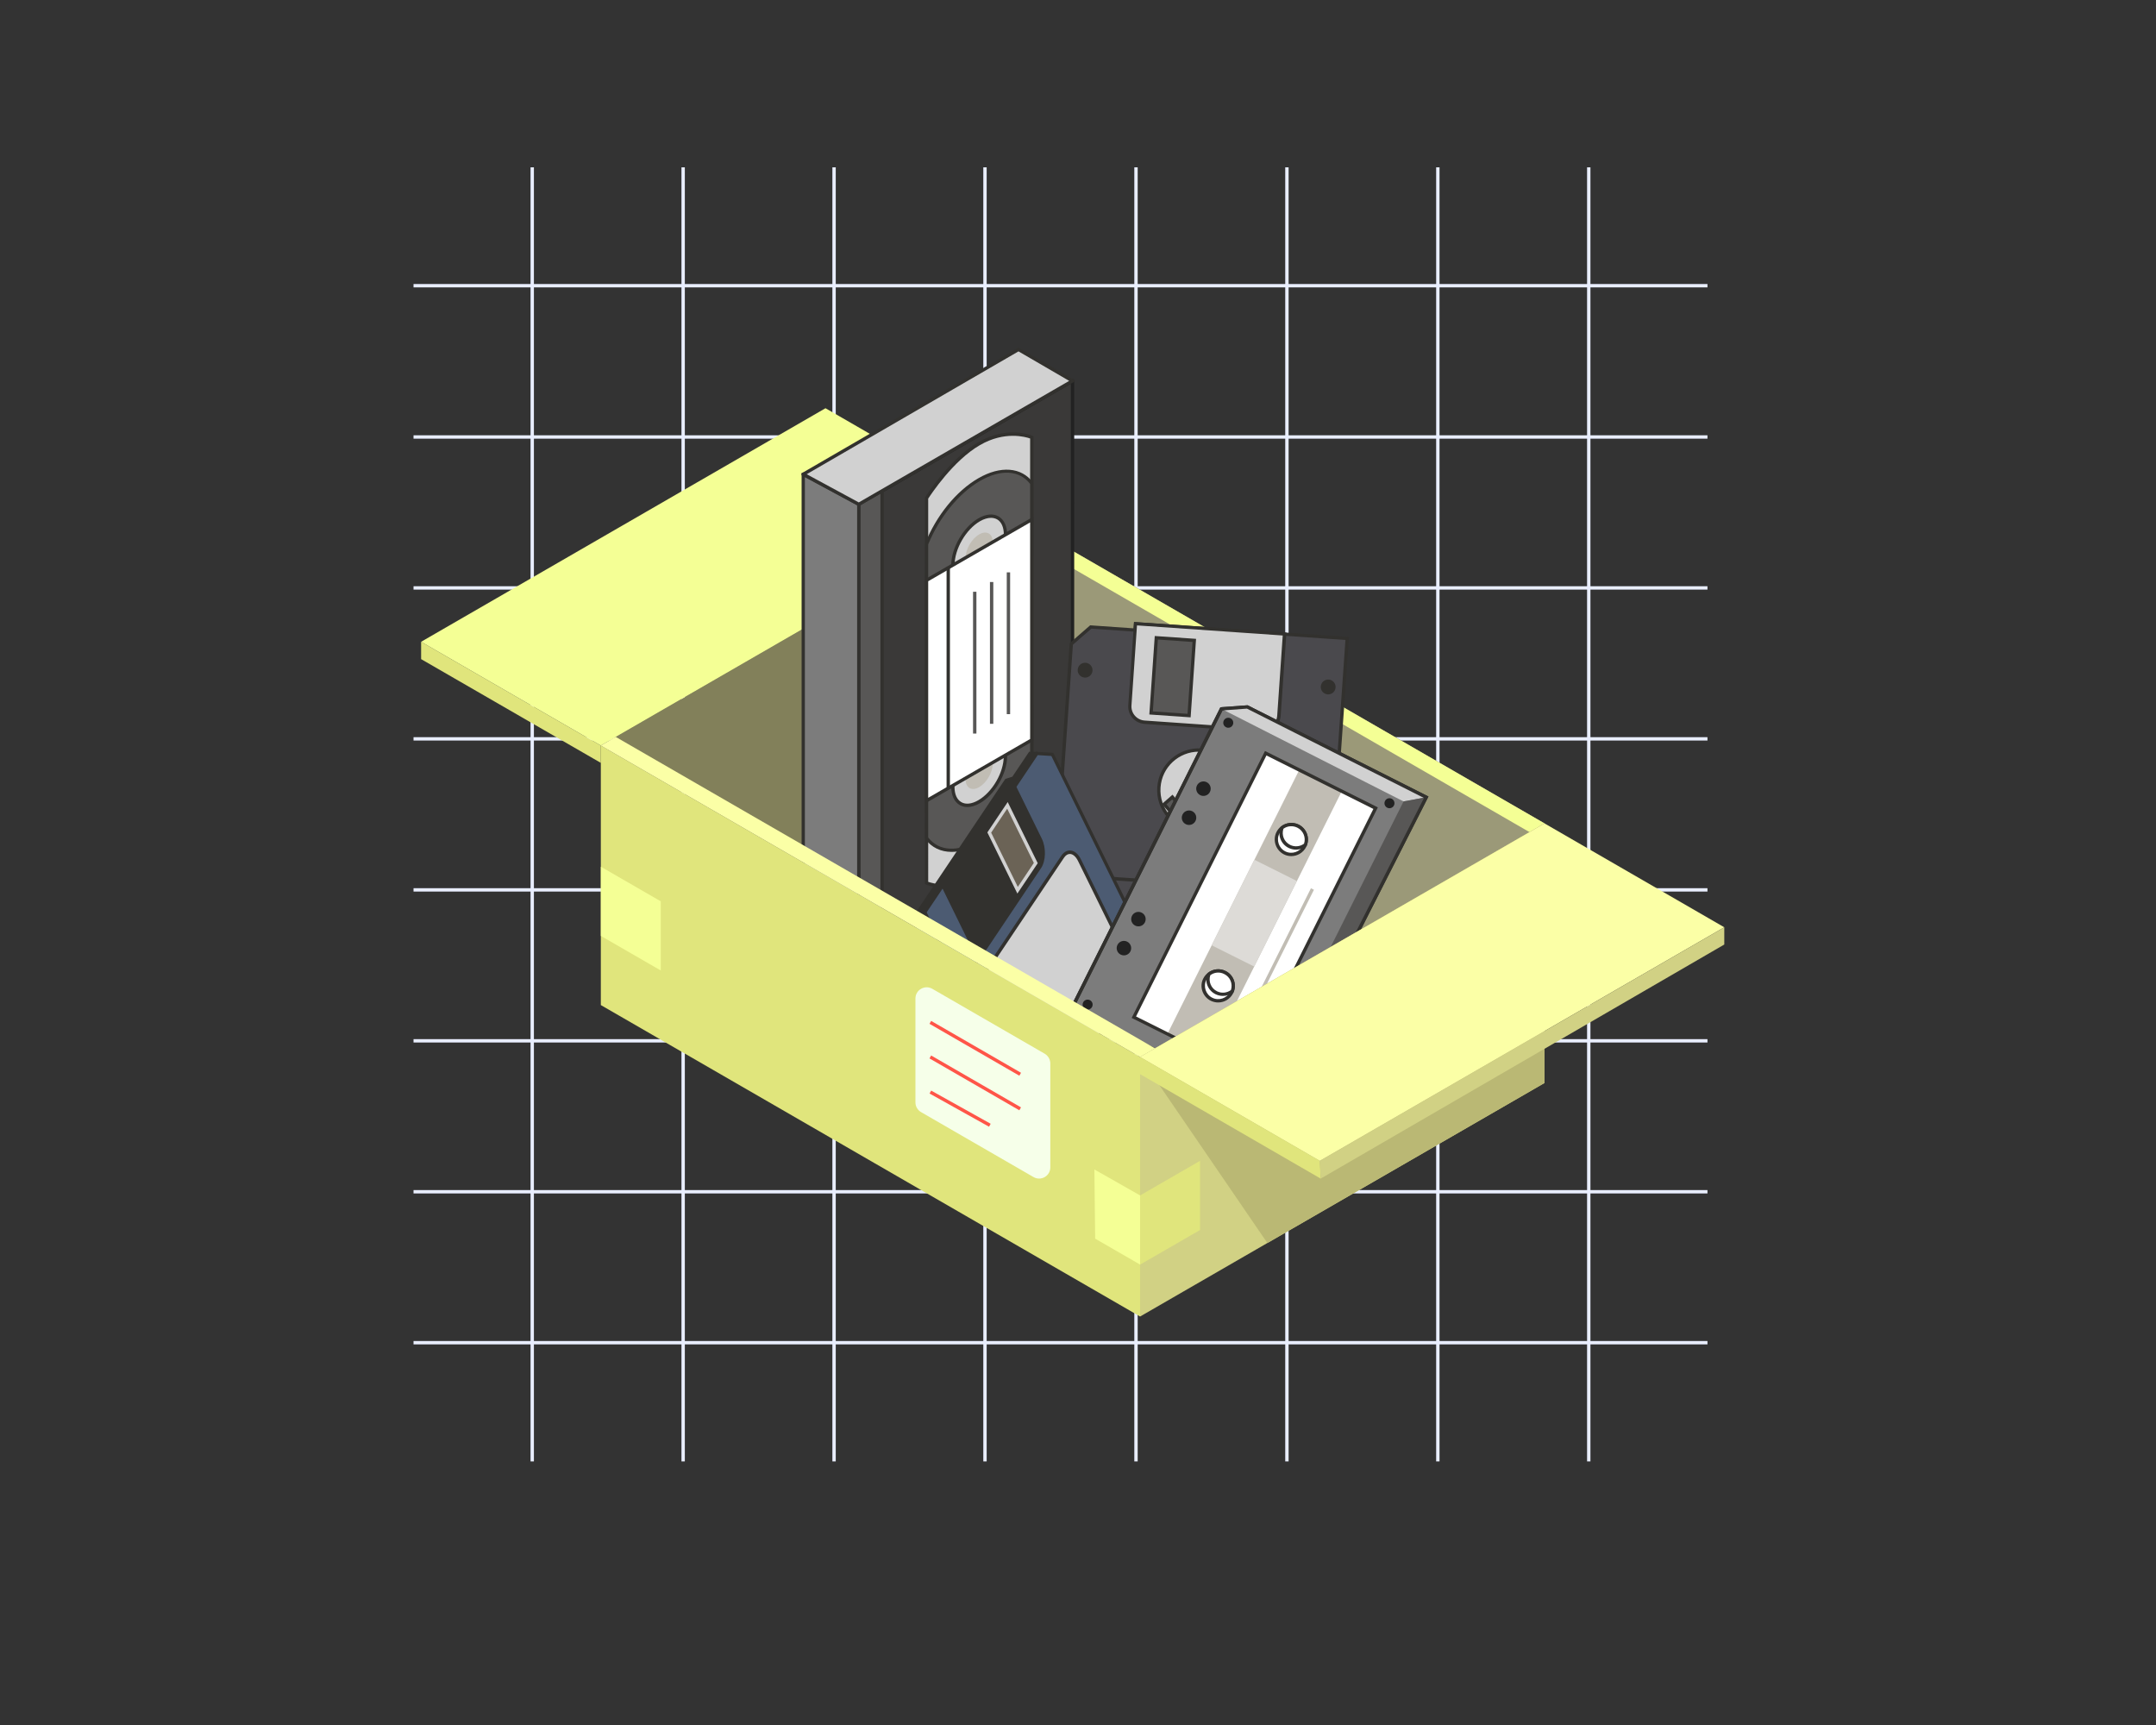 <?xml version="1.0" encoding="utf-8"?>
<!-- Generator: Adobe Illustrator 21.0.2, SVG Export Plug-In . SVG Version: 6.00 Build 0)  -->
<svg version="1.1" id="Слой_1" xmlns="http://www.w3.org/2000/svg" xmlns:xlink="http://www.w3.org/1999/xlink" x="0px" y="0px"
	 viewBox="0 0 2500 2000" style="enable-background:new 0 0 2500 2000;" xml:space="preserve">
<rect x="0" y="0" width="2500" height="2000" fill="#333333" stroke="none"/>
<style type="text/css">
	.st0{fill:#E9EEFF;}
	.st1{fill:#E0E57C;}
	.st2{fill:#82805A;}
	.st3{fill:#9B9978;}
	.st4{fill:#F4FF95;}
	.st5{fill:#3A3938;}
	.st6{fill:#222222;}
	.st7{fill:#585756;}
	.st8{fill:#32312E;}
	.st9{fill:#D1D1D1;}
	.st10{fill:#C1BDB4;}
	.st11{fill:#FFFFFF;}
	.st12{fill:#7C7C7C;}
	.st13{fill:#4A494D;}
	.st14{fill:#4C5B72;}
	.st15{fill:#F6FFE9;}
	.st16{fill:#6B6356;}
	.st17{fill:#676155;}
	.st18{fill:#DDDBD7;}
	.st19{fill:#D1D184;}
	.st20{fill:#BAB874;}
	.st21{fill:#FBFFA6;}
	.st22{fill:#FF5548;}
</style>
<g id="Grid">
	<g>
		<rect x="479.5" y="504.7" class="st0" width="1500.4" height="3.9"/>
	</g>
	<g>
		<rect x="479.5" y="329.3" class="st0" width="1500.4" height="3.9"/>
	</g>
	<g>
		<rect x="479.5" y="679.7" class="st0" width="1500.4" height="3.9"/>
	</g>
	<g>
		<rect x="479.5" y="854.7" class="st0" width="1500.4" height="3.9"/>
	</g>
	<g>
		<rect x="479.5" y="1029.8" class="st0" width="1500.4" height="3.9"/>
	</g>
	<g>
		<rect x="479.5" y="1204.8" class="st0" width="1500.4" height="3.9"/>
	</g>
	<g>
		<rect x="479.5" y="1379.8" class="st0" width="1500.4" height="3.9"/>
	</g>
	<g>
		<rect x="479.5" y="1554.8" class="st0" width="1500.4" height="3.9"/>
	</g>
	<g>
		<rect x="1840.3" y="194" class="st0" width="3.9" height="1500.4"/>
	</g>
	<g>
		<rect x="1665.3" y="194" class="st0" width="3.9" height="1500.4"/>
	</g>
	<g>
		<rect x="1490.3" y="194" class="st0" width="3.9" height="1500.4"/>
	</g>
	<g>
		<rect x="1315.3" y="194" class="st0" width="3.9" height="1500.4"/>
	</g>
	<g>
		<rect x="1140.2" y="194" class="st0" width="3.9" height="1500.4"/>
	</g>
	<g>
		<rect x="965.2" y="194" class="st0" width="3.9" height="1500.4"/>
	</g>
	<g>
		<rect x="790.2" y="194" class="st0" width="3.9" height="1500.4"/>
	</g>
	<g>
		<rect x="615.2" y="194" class="st0" width="3.9" height="1500.4"/>
	</g>
</g>
<g id="Box_back">
	<polygon class="st1" points="488.3,744.1 488.3,764.2 696.7,884.5 696.7,864.4 	"/>
	<polygon class="st2" points="1791,954.7 1165.7,593.7 696.7,864.4 1322,1225.5 	"/>
	<polygon class="st3" points="1165.7,593.7 1165.7,894.5 1791,1255.6 1791,954.7 	"/>
	<polygon class="st4" points="1791,954.7 1773.6,964.8 1172.2,617.5 1191.7,608.7 	"/>
	<polygon class="st4" points="488.3,744.1 696.7,864.4 1165.7,593.7 957.2,473.3 	"/>
</g>
<g id="Casette_2">
	<g>
		<polygon class="st5" points="1243.7,441.6 1243.7,964.1 995.8,1107.2 995.8,584.7 		"/>
		<g>
			<path class="st6" d="M1243.7,439.4l-3.8,2.2L995.8,582.5l-0.9,0.5l-1,0.6v524.7l1.9,1.1l1.9-1.1l246.9-142.6l1-0.6V440.5
				L1243.7,439.4z M1241.7,963l-244,140.9v-518l244-140.9V963z"/>
		</g>
	</g>
	<g>
		<polygon class="st7" points="1022.9,569.1 1022.9,1091.6 995.8,1107.2 995.8,584.7 		"/>
		<g>
			<path class="st8" d="M993.9,1110.6v-527l30.9-17.9v527L993.9,1110.6z M997.7,585.8v518.1l23.2-13.4V572.4L997.7,585.8z"/>
		</g>
	</g>
	<g>
		<path class="st9" d="M1135.4,514.3c33.7-19.4,61-7.2,61-7.2v446.2c0,0-27.3,43.8-61,63.2c-33.7,19.5-61,7.2-61,7.2V577.5
			C1074.4,577.5,1101.7,533.8,1135.4,514.3z"/>
		<path class="st8" d="M1096.2,1029.5c-13.3,0-21.9-3.7-22.6-4l-1.1-0.5V577l0.3-0.5c1.1-1.8,28-44.4,61.7-63.9l0,0
			c34.1-19.7,61.6-7.8,62.8-7.3l1.1,0.5v448l-0.3,0.5c-1.1,1.8-28,44.4-61.7,63.9C1121,1027,1107,1029.5,1096.2,1029.5z
			 M1076.3,1022.4c5.4,1.9,29.5,8.9,58.1-7.6c31-17.9,57-57.4,60.1-62.1V508.4c-5.4-1.9-29.6-8.9-58.1,7.6l0,0
			c-31.1,17.9-57,57.4-60.1,62.1V1022.4z"/>
	</g>
	<g>
		<path class="st7" d="M1135.4,813.2c25.9-15,48.6-12.2,61,4.5v83.5c-12.4,30.9-35.1,60-61,74.9c-25.9,15-48.6,12.1-61-4.5v-83.5
			C1086.8,857.2,1109.4,828.1,1135.4,813.2z"/>
		<g>
			<path class="st8" d="M1103.5,987.7c-12.5,0-23.2-5-30.6-14.9l-0.4-0.5l0.1-84.9c13.1-32.7,36.2-61.1,61.8-75.9l0,0
				c25.8-14.9,50.1-13,63.5,5l0.4,0.5l-0.1,84.8c-13.1,32.8-36.3,61.1-61.8,75.9C1124.8,984.4,1113.6,987.7,1103.5,987.7z
				 M1076.3,971c12.4,16,34.1,17.3,58.1,3.4c24.4-14.1,47.4-42.3,60.1-73.7v-82.5c-12.4-16.1-34.1-17.4-58.1-3.5l0,0
				c-24.4,14.1-47.4,42.3-60.1,73.6V971z"/>
		</g>
	</g>
	<g>
		<path class="st9" d="M1135.4,859.7c16.8-9.7,30.5-2,30.5,17.3s-13.6,42.8-30.5,52.5c-16.8,9.7-30.5,2-30.5-17.3
			S1118.6,869.4,1135.4,859.7z"/>
		<path class="st8" d="M1121.7,935.7c-3.2,0-6.2-0.8-8.9-2.3c-6.3-3.7-9.8-11.2-9.8-21.2c0-19.9,14.1-44.2,31.4-54.2l0,0
			c8.8-5.1,17.2-5.9,23.6-2.2c6.3,3.7,9.8,11.2,9.8,21.2c0,19.9-14.1,44.2-31.4,54.2C1131.2,934.2,1126.2,935.7,1121.7,935.7z
			 M1136.3,861.3c-16.3,9.4-29.5,32.2-29.5,50.9c0,8.6,2.8,14.9,7.9,17.8c5.1,3,12.1,2.2,19.7-2.2c16.3-9.4,29.5-32.2,29.5-50.9
			c0-8.6-2.8-14.9-7.9-17.8C1150.9,856.2,1143.9,857,1136.3,861.3L1136.3,861.3z"/>
	</g>
	<path class="st10" d="M1135.4,876.7c8.6-5,15.7-1,15.7,8.9s-7,22-15.7,27c-8.6,5-15.7,1-15.7-8.9
		C1119.7,893.7,1126.7,881.7,1135.4,876.7z"/>
	<g>
		<path class="st7" d="M1135.4,556.1c25.9-15,48.6-12.2,61,4.5v83.5c-12.4,30.9-35.1,60-61,74.9c-25.9,15-48.6,12.1-61-4.5v-83.5
			C1086.8,600.1,1109.4,571.1,1135.4,556.1z"/>
		<g>
			<path class="st8" d="M1103.5,730.7c-12.5,0-23.2-5-30.6-14.9l-0.4-0.5l0.1-84.9c13.1-32.7,36.2-61.1,61.8-75.9
				c25.8-14.9,50.1-13,63.5,5l0.4,0.5l-0.1,84.8c-13.1,32.8-36.3,61.1-61.8,75.9C1124.8,727.4,1113.6,730.7,1103.5,730.7z
				 M1076.3,713.9c12.4,16,34.1,17.3,58.1,3.4c24.4-14.1,47.4-42.3,60.1-73.7v-82.5c-12.4-16.1-34.1-17.4-58.1-3.5l0,0
				c-24.4,14.1-47.4,42.3-60.1,73.6V713.9z"/>
		</g>
	</g>
	<g>
		<path class="st9" d="M1135.4,602.7c16.8-9.7,30.5-2,30.5,17.3s-13.6,42.8-30.5,52.5c-16.8,9.7-30.5,2-30.5-17.3
			S1118.6,612.4,1135.4,602.7z"/>
		<path class="st8" d="M1121.7,678.7c-3.2,0-6.2-0.8-8.9-2.3c-6.3-3.7-9.8-11.2-9.8-21.2c0-19.9,14.1-44.2,31.4-54.2
			c8.8-5.1,17.2-5.9,23.6-2.2c6.3,3.7,9.8,11.2,9.8,21.2c0,19.9-14.1,44.2-31.4,54.2C1131.2,677.2,1126.2,678.7,1121.7,678.7z
			 M1149.1,600.4c-3.8,0-8.2,1.3-12.7,3.9c-16.3,9.4-29.5,32.2-29.5,50.9c0,8.6,2.8,14.9,7.9,17.8c5.1,3,12.1,2.2,19.7-2.2
			c16.3-9.4,29.5-32.2,29.5-50.9c0-8.6-2.8-14.9-7.9-17.8C1154,601,1151.6,600.4,1149.1,600.4z"/>
	</g>
	<path class="st10" d="M1135.4,619.6c8.6-5,15.7-1,15.7,8.9c0,9.9-7,22-15.7,27c-8.6,5-15.7,1-15.7-8.9
		C1119.7,636.7,1126.7,624.6,1135.4,619.6z"/>
	<g>
		<polygon class="st11" points="1196.4,602.4 1196.4,858 1074.4,928.4 1074.4,672.8 		"/>
		<path class="st8" d="M1072.4,931.7v-260l1-0.6l124.9-72.1v260l-1,0.6L1072.4,931.7z M1076.3,673.9v251.1l118.2-68.2V605.7
			L1076.3,673.9z"/>
	</g>
	<g>
		<rect x="1097.6" y="658.3" class="st8" width="3.9" height="255.6"/>
	</g>
	<g>
		<rect x="1128.3" y="686.1" class="st7" width="3.9" height="164.4"/>
	</g>
	<g>
		<rect x="1147.9" y="674.8" class="st7" width="3.9" height="164.4"/>
	</g>
	<g>
		<rect x="1167.4" y="663.6" class="st7" width="3.9" height="164.4"/>
	</g>
	<g>
		<polygon class="st12" points="995.8,1107.2 931.4,1070 931.4,549.9 995.8,584.7 		"/>
		<g>
			<path class="st8" d="M995.8,582.5l-60.4-32.7l-4-2.1l-0.9,0.5l-1,0.5v522.4l64.4,37.2l1.9,1.1l1.9-1.1V583.6L995.8,582.5z
				 M993.9,1103.9l-60.6-35V553.1l21.7,11.7l38.9,21V1103.9z"/>
		</g>
	</g>
	<g>
		<polygon class="st9" points="931.4,549.9 1181,405.2 1243.7,441.6 995.8,584.7 		"/>
		<path class="st8" d="M1243.7,439.4L1181,403L931.3,547.7l-0.9,0.5l-1,0.5v2.3l3.9,2.1l21.7,11.7l38.9,21l2,1l1.9-1.1l244-140.9
			l3.9-2.2v-2.2L1243.7,439.4z M995.8,582.5l-60.4-32.7L1181,407.4l58.8,34.2L995.8,582.5z"/>
	</g>
</g>
<g id="Disc_2">
	<g>
		<polygon class="st13" points="1562,740.2 1538.8,1074.9 1220.9,1052.9 1242.2,746.5 1264.7,726.9 1316.1,730.5 1316.6,723.2 		"/>
		<g>
			<path class="st8" d="M1540.6,1077l-1.9-0.1l-319.8-22.2l0.1-1.9l21.3-307.1l23.8-20.7l50.3,3.5l0.5-7.3l249.3,17.3l-0.1,1.9
				L1540.6,1077z M1223,1051.1l314.1,21.8l23-330.9l-241.6-16.8l-0.5,7.3l-52.5-3.6l-21.4,18.6L1223,1051.1z"/>
		</g>
	</g>
	<g>
		<path class="st9" d="M1489.6,735.1l-172.9-12l-6.6,94.7c-0.4,5.9,2,11.4,6.1,15c2.9,2.6,6.7,4.3,10.9,4.6l136.2,9.5
			c5,0.3,9.7-1.4,13.3-4.4c3.6-3.1,6-7.6,6.3-12.6L1489.6,735.1z"/>
		<path class="st8" d="M1464.7,848.8c-0.5,0-1,0-1.4,0l-136.2-9.5c-5.4-0.4-10.4-2.8-13.9-6.9c-3.6-4.1-5.3-9.3-4.9-14.7l6.7-96.6
			l176.7,12.3l-6.7,96.6c-0.4,5.4-2.8,10.4-6.9,13.9C1474.2,847.1,1469.6,848.8,1464.7,848.8z M1318.4,725.1l-6.4,92.8
			c-0.3,4.4,1.1,8.6,4,11.9s6.9,5.3,11.3,5.6l136.2,9.5c4.4,0.3,8.6-1.1,11.9-4c3.3-2.9,5.3-6.9,5.6-11.3l6.4-92.8L1318.4,725.1z"/>
	</g>
	<g>
		
			<rect x="1316.1" y="762.5" transform="matrix(6.921687e-02 -0.998 0.998 6.921687e-02 482.977 2086.781)" class="st7" width="87.4" height="44.1"/>
		<g>
			<path class="st8" d="M1380.6,831.7l-47.9-3.3l6.3-91l47.9,3.3L1380.6,831.7z M1336.8,824.8l40.2,2.8l5.8-83.3l-40.2-2.8
				L1336.8,824.8z"/>
		</g>
	</g>
	<g>
		
			<ellipse transform="matrix(6.921687e-02 -0.998 0.998 6.921687e-02 380.081 2239.417)" class="st9" cx="1390.1" cy="916" rx="46.5" ry="46.5"/>
		<path class="st8" d="M1390.2,964.4c-1.1,0-2.3,0-3.4-0.1c-26.6-1.8-46.8-25-44.9-51.6c1.8-26.6,25-46.8,51.6-44.9
			c12.9,0.9,24.7,6.8,33.2,16.5c8.5,9.7,12.7,22.2,11.8,35.1l0,0c-0.9,12.9-6.8,24.7-16.5,33.2
			C1413,960.3,1401.9,964.4,1390.2,964.4z M1390.1,871.5c-23.2,0-42.8,18-44.4,41.5c-1.7,24.5,16.8,45.8,41.3,47.5
			c11.9,0.9,23.3-3,32.3-10.8c9-7.8,14.4-18.6,15.2-30.5l0,0c0.8-11.9-3-23.3-10.8-32.3c-7.8-9-18.6-14.4-30.5-15.2
			C1392.2,871.5,1391.1,871.5,1390.1,871.5z"/>
	</g>
	<g>
		
			<ellipse transform="matrix(6.921687e-02 -0.998 0.998 6.921687e-02 380.081 2239.417)" class="st7" cx="1390.1" cy="916" rx="12.4" ry="12.4"/>
		<g>
			<path class="st8" d="M1390.1,930.4c-0.3,0-0.7,0-1,0c-7.9-0.6-13.9-7.4-13.3-15.3c0.5-7.9,7.5-13.9,15.3-13.3
				c7.9,0.6,13.9,7.4,13.3,15.3C1403.9,924.6,1397.6,930.4,1390.1,930.4z M1390.1,905.5c-5.5,0-10.1,4.3-10.5,9.8
				c-0.4,5.8,4,10.8,9.8,11.2c5.8,0.4,10.8-4,11.2-9.8c0.4-5.8-4-10.8-9.8-11.2C1390.6,905.5,1390.4,905.5,1390.1,905.5z"/>
		</g>
	</g>
	<g>
		<path class="st8" d="M1494.9,1073.8l-230.2-16l3-42.7l230.2,16L1494.9,1073.8z M1268.7,1054.3l222.6,15.4l2.4-35l-222.6-15.4
			L1268.7,1054.3z"/>
	</g>
	
		<ellipse transform="matrix(6.921687e-02 -0.998 0.998 6.921687e-02 395.211 1978.579)" class="st8" cx="1257.9" cy="777.5" rx="8.6" ry="8.6"/>
	
		<ellipse transform="matrix(6.921687e-02 -0.998 0.998 6.921687e-02 638.022 2277.928)" class="st8" cx="1539.7" cy="797.1" rx="8.6" ry="8.6"/>
	
		<rect x="1236.5" y="1018.9" transform="matrix(0.998 6.921687e-02 -6.921687e-02 0.998 73.966 -83.588)" class="st8" width="13.3" height="13.3"/>
	
		<rect x="1513.1" y="1038.1" transform="matrix(0.998 6.921687e-02 -6.921687e-02 0.998 75.958 -102.687)" class="st8" width="13.3" height="13.3"/>
	<g>
		
			<rect x="1356.5" y="925.2" transform="matrix(0.754 -0.656 0.656 0.754 -280.775 1124.989)" class="st7" width="12.6" height="25"/>
		<g>
			<path class="st8" d="M1366.1,953.9l-18.9-21.7l12.4-10.8l18.9,21.7L1366.1,953.9z M1352.6,932.6l13.9,15.9l6.6-5.7l-13.9-15.9
				L1352.6,932.6z"/>
		</g>
	</g>
</g>
<g id="Disc_1">
	<g>
		<polyline class="st8" points="1049.3,1080.1 1175.4,1336.9 1327.8,1109.6 1202.2,873.4 1194.4,873.4 1175.2,902 1167,904.6 
			1049.3,1080.1 		"/>
		<path class="st8" d="M1175.2,1340.7L1047.1,1080l0.6-0.9l118-176l8.2-2.6l19.4-28.9h10l126.7,238.2L1175.2,1340.7z M1051.5,1080.3
			l124.1,252.8l149.9-223.6L1201,875.4h-5.7l-19,28.3l-8.2,2.6L1051.5,1080.3z"/>
	</g>
	<g>
		<polygon class="st14" points="1202.2,873.4 1177.5,910.2 1174.8,904.6 1057.1,1080.1 1183.2,1336.9 1335.7,1109.6 1220.3,874.5 		
			"/>
		<path class="st8" d="M1183,1340.7L1054.9,1080l0.6-0.9l119.5-178.2l2.7,5.6l23.4-34.9l20.3,1.2l0.5,1l115.9,236l-0.6,0.9
			L1183,1340.7z M1059.4,1080.3l124.1,252.8l150-223.6l-114.4-233l-15.8-1l-25.9,38.6l-2.7-5.6L1059.4,1080.3z"/>
	</g>
	<g>
		<path class="st9" d="M1319,1134.4L1199.9,1312l-67.4-137.2c-5.2-10.5-4.8-25.9,0.9-34.3l98.6-147c5.7-8.4,14.4-6.7,19.6,3.8
			L1319,1134.4z"/>
		<path class="st8" d="M1199.7,1315.9l-68.8-140.2c-5.4-11.1-5-27.3,1-36.3l98.6-147.1c2.9-4.3,6.7-6.5,10.7-6.2
			c4.7,0.3,9.2,4,12.2,10.2l67.8,138.2l-0.6,0.9L1199.7,1315.9z M1240.5,990.1c-2.5,0-4.9,1.6-6.8,4.5l-98.6,147.1
			c-5.3,7.9-5.6,22.4-0.7,32.4l65.9,134.2l116.6-173.9l-66.9-136.2c-2.4-4.9-5.7-7.8-9-8.1C1240.8,990.1,1240.6,990.1,1240.5,990.1z
			"/>
	</g>
	<path class="st8" d="M1091.9,1028.2l82.9-123.6l33.2,67.7c5.2,10.5,4.8,25.9-0.9,34.3l-62.4,93.1c-5.7,8.4-14.4,6.7-19.6-3.8
		L1091.9,1028.2z"/>
	<g>
		<path class="st15" d="M1178.4,1315.4l-7.7-15.8l9.8-14.7l7.7,15.8L1178.4,1315.4z M1175.1,1299.9l3.8,7.8l4.9-7.3l-3.8-7.8
			L1175.1,1299.9z"/>
	</g>
	<g>
		<path class="st15" d="M1315,1111.7l-7.7-15.8l9.8-14.7l7.7,15.8L1315,1111.7z M1311.7,1096.2l3.8,7.8l4.9-7.3l-3.8-7.8
			L1311.7,1096.2z"/>
	</g>
	<g>
		<polygon class="st16" points="1201.1,1000.6 1180,1032.1 1147.1,965.2 1168.2,933.8 		"/>
		<g>
			<path class="st9" d="M1179.7,1036l-34.8-70.9l23.6-35.2l34.8,70.9L1179.7,1036z M1149.3,965.4l30.9,62.9l18.6-27.8l-30.9-62.9
				L1149.3,965.4z"/>
		</g>
	</g>
	<g>
		
			<rect x="1162.9" y="1193.6" transform="matrix(0.557 -0.831 0.831 0.557 -464.255 1520.703)" class="st15" width="60.7" height="3.9"/>
	</g>
	<g>
		
			<rect x="1170.7" y="1209.5" transform="matrix(0.557 -0.831 0.831 0.557 -474.01 1534.243)" class="st15" width="60.7" height="3.9"/>
	</g>
	<g>
		<polygon class="st17" points="1237,1230.8 1204.8,1278.7 1195.6,1259.9 1227.7,1212 		"/>
		<g>
			<path class="st8" d="M1204.6,1282.6l-11.2-22.8l34.6-51.6l11.2,22.8L1204.6,1282.6z M1197.8,1260.1l7.3,14.8l29.6-44.2l-7.3-14.8
				L1197.8,1260.1z"/>
		</g>
	</g>
	<g>
		<path class="st8" d="M1114.7,1139.4c-0.2,0-0.3,0-0.5,0c-2.9-0.2-5.3-2.1-7-5.5l-36.7-75.5l3.5-1.7l36.7,75.5c1,2,2.4,3.3,3.8,3.4
			c1.4,0,3-1,4.3-2.9l18.9-28.2l3.2,2.1l-18.9,28.2C1119.9,1137.8,1117.4,1139.4,1114.7,1139.4z"/>
	</g>
</g>
<g id="Casette_1">
	<g>
		<polygon class="st12" points="1454.3,1274.9 1477.5,1271.3 1653.8,924.3 1446.3,819.6 1416.4,821.9 1242.8,1169.3 		"/>
		<g>
			<path class="st8" d="M1454,1276.9l-0.6-0.3l-213.2-106.5L1415.1,820l31.6-2.3l209.7,105.8l-0.9,1.7L1478.8,1273L1454,1276.9z
				 M1245.4,1168.4l209.2,104.5l21.6-3.4l175-344.3l-205.3-103.6l-28.3,2.1L1245.4,1168.4z"/>
		</g>
	</g>
	<polygon class="st9" points="1653.8,924.3 1627.5,929.2 1416.4,821.9 1446.3,819.6 	"/>
	<polygon class="st7" points="1454.3,1274.9 1477.5,1271.3 1653.8,924.3 1627.5,929.2 	"/>
	<g>
		
			<rect x="1283.9" y="987" transform="matrix(-0.447 0.895 -0.895 -0.447 3051.808 229.59)" class="st11" width="342.1" height="142.5"/>
		
			<rect x="1283.9" y="1030.6" transform="matrix(-0.447 0.895 -0.895 -0.447 3051.808 229.59)" class="st10" width="342.1" height="55.1"/>
		
			<rect x="1399.5" y="1030.6" transform="matrix(-0.447 0.895 -0.895 -0.447 3051.808 229.59)" class="st18" width="110.8" height="55.1"/>
		<g>
			<g>
				<path class="st11" d="M1481.8,965.6c1.2-2.3,2.8-4.3,4.8-5.8c5.1-4,12.3-5,18.5-2c8,4,11.6,13.3,8.6,21.5
					c-0.2,0.6-0.5,1.2-0.8,1.8c-4.3,8.6-14.7,12-23.3,7.8C1481,984.6,1477.5,974.2,1481.8,965.6z"/>
				<path class="st8" d="M1497.3,992.6c-2.9,0-5.8-0.6-8.5-2c-9.5-4.8-13.4-16.4-8.7-25.9l0,0c1.3-2.6,3.1-4.8,5.3-6.5
					c5.8-4.6,13.9-5.5,20.6-2.2c8.8,4.4,12.9,14.7,9.5,23.9c-0.2,0.7-0.5,1.3-0.9,2C1511.2,988.7,1504.4,992.6,1497.3,992.6z
					 M1483.5,966.4c-3.8,7.6-0.7,16.9,6.9,20.7c7.6,3.8,16.9,0.7,20.7-6.9c0.3-0.5,0.5-1,0.7-1.6c2.7-7.4-0.6-15.6-7.6-19.2
					c-5.4-2.6-11.8-2-16.5,1.7C1486,962.6,1484.5,964.4,1483.5,966.4z"/>
			</g>
			<g>
				<path class="st11" d="M1397,1135.3c1.2-2.3,2.8-4.3,4.7-5.8c5.1-4.1,12.3-5.2,18.6-2c8,4,11.6,13.3,8.5,21.6
					c-0.2,0.6-0.4,1.2-0.7,1.7c-4.3,8.6-14.7,12.1-23.3,7.8C1396.2,1154.3,1392.7,1143.9,1397,1135.3z"/>
				<path class="st8" d="M1412.5,1162.3c-2.9,0-5.8-0.7-8.6-2c-4.6-2.3-8-6.3-9.7-11.2c-1.6-4.9-1.3-10.1,1.1-14.7
					c1.3-2.5,3.1-4.8,5.3-6.4c5.8-4.7,13.9-5.6,20.6-2.2c8.9,4.4,12.9,14.7,9.5,24c-0.3,0.7-0.5,1.4-0.9,2
					C1426.4,1158.4,1419.6,1162.3,1412.5,1162.3z M1412.6,1127.6c-3.4,0-6.9,1.2-9.6,3.4c-1.7,1.3-3.2,3.1-4.2,5.1l0,0
					c-3.8,7.6-0.7,16.9,6.9,20.7c7.6,3.8,16.9,0.7,20.7-6.9c0.3-0.5,0.5-1,0.6-1.5c2.8-7.5-0.4-15.7-7.5-19.2
					C1417.3,1128.2,1414.9,1127.6,1412.6,1127.6z"/>
			</g>
		</g>
		<g>
			<g>
				<path class="st11" d="M1486.5,959.7c5.1-4,12.3-5,18.5-2c8,4,11.6,13.3,8.6,21.5c-5.1,4.1-12.3,5.2-18.6,2
					C1487,977.3,1483.5,968,1486.5,959.7z"/>
				<path class="st8" d="M1502.8,985.1c-2.9,0-5.9-0.7-8.6-2c-8.9-4.4-12.9-14.7-9.5-24l0.2-0.5l0.4-0.3c5.8-4.6,13.9-5.5,20.6-2.2
					c8.8,4.4,12.9,14.7,9.5,23.9l-0.2,0.5l-0.4,0.3C1511.4,983.6,1507.1,985.1,1502.8,985.1z M1488.2,960.9
					c-2.4,7.3,0.8,15.2,7.8,18.7c5.2,2.6,11.4,2,16.1-1.4c2.4-7.2-0.9-15.2-7.8-18.6C1499,957,1492.8,957.5,1488.2,960.9z"/>
			</g>
			<g>
				<path class="st11" d="M1401.7,1129.5c5.1-4.1,12.3-5.2,18.6-2c8,4,11.6,13.3,8.5,21.6c-5.1,4.1-12.3,5-18.5,1.9
					C1402.3,1147,1398.7,1137.7,1401.7,1129.5z"/>
				<path class="st8" d="M1418,1154.7c-2.9,0-5.9-0.7-8.6-2c-8.8-4.4-12.9-14.6-9.5-23.9l0.2-0.5l0.4-0.3c5.9-4.7,14-5.6,20.7-2.2
					c8.9,4.4,12.9,14.7,9.5,24l-0.2,0.5l-0.4,0.3C1426.5,1153.3,1422.3,1154.7,1418,1154.7z M1403.4,1130.7
					c-2.4,7.3,0.9,15.2,7.8,18.6c5.2,2.6,11.4,2,16.1-1.4c2.4-7.3-0.8-15.2-7.8-18.6C1414.3,1126.6,1408,1127.2,1403.4,1130.7z"/>
			</g>
		</g>
		<g>
			
				<rect x="1398" y="1105.4" transform="matrix(0.447 -0.894 0.894 0.447 -170.053 1939.601)" class="st10" width="172.3" height="3.9"/>
		</g>
		<g>
			
				<ellipse transform="matrix(0.447 -0.895 0.895 0.447 57.177 1956.2)" class="st6" cx="1610.6" cy="931.9" rx="5.8" ry="5.8"/>
			
				<ellipse transform="matrix(0.447 -0.895 0.895 0.447 -325.342 1990.879)" class="st6" cx="1447.4" cy="1258.6" rx="5.8" ry="5.8"/>
		</g>
		<g>
			
				<ellipse transform="matrix(0.447 -0.895 0.895 0.447 37.348 1737.474)" class="st6" cx="1423.8" cy="838.5" rx="5.8" ry="5.8"/>
			
				<ellipse transform="matrix(0.447 -0.895 0.895 0.447 -345.171 1772.152)" class="st6" cx="1260.6" cy="1165.2" rx="5.8" ry="5.8"/>
		</g>
		
			<ellipse transform="matrix(0.447 -0.895 0.895 0.447 -46.93 1753.966)" class="st6" cx="1395" cy="914.9" rx="8.4" ry="8.4"/>
		
			<ellipse transform="matrix(0.447 -0.895 0.895 0.447 -86.308 1757.536)" class="st6" cx="1378.2" cy="948.6" rx="8.4" ry="8.4"/>
		
			<ellipse transform="matrix(0.447 -0.895 0.895 0.447 -223.995 1770.019)" class="st6" cx="1319.5" cy="1066.2" rx="8.4" ry="8.4"/>
		
			<ellipse transform="matrix(0.447 -0.895 0.895 0.447 -263.373 1773.589)" class="st6" cx="1302.7" cy="1099.8" rx="8.4" ry="8.4"/>
		<g>
			<path class="st8" d="M1443.1,1245.6l-130.9-65.4l154.6-309.5l130.9,65.4L1443.1,1245.6z M1317.3,1178.5l124,62l151.2-302.6
				l-124-62L1317.3,1178.5z"/>
		</g>
	</g>
	<g>
		<path class="st8" d="M1454,1276.9l-0.6-0.3l-213.2-106.5L1415.1,820l31.6-2.3l209.7,105.8l-0.9,1.7L1478.8,1273L1454,1276.9z
			 M1245.4,1168.4l209.2,104.5l21.6-3.4l175-344.3l-205.3-103.6l-28.3,2.1L1245.4,1168.4z"/>
	</g>
</g>
<g id="Box_front">
	<polygon class="st19" points="1791,1255.6 1322,1526.4 1322,1225.5 1791,954.7 	"/>
	<polygon class="st20" points="1322,1225.5 1469.6,1441.2 1791,1255.6 1791,954.7 	"/>
	<polygon class="st21" points="1322,1225.5 1530.4,1345.9 1999.4,1075.1 1791,954.7 	"/>
	<polygon class="st1" points="1322,1386 1391.5,1345.9 1391.5,1426.1 1322,1466.2 	"/>
	<polygon class="st1" points="1322,1225.5 1322,1245.4 1531.4,1366.5 1530.4,1345.9 	"/>
	<polygon class="st19" points="1531.4,1366.5 1530.4,1345.9 1999.4,1075.1 1999.4,1095.1 	"/>
	<polygon class="st1" points="1322,1526.4 696.7,1165.3 696.7,864.4 1322,1225.5 	"/>
	<path class="st15" d="M1061.5,1157.7v120.5c0,4.6,2.5,8.9,6.5,11.2l130.4,75.3c8.7,5,19.5-1.2,19.5-11.2l0-120.5
		c0-4.6-2.5-8.9-6.5-11.3l-130.4-75.3C1072.3,1141.5,1061.5,1147.7,1061.5,1157.7z"/>
	
		<rect x="1129" y="1155.3" transform="matrix(0.5 -0.866 0.866 0.5 -487.191 1587.099)" class="st22" width="3.9" height="120.3"/>
	
		<rect x="1129" y="1195.4" transform="matrix(0.5 -0.866 0.866 0.5 -521.933 1607.156)" class="st22" width="3.9" height="120.3"/>
	
		<rect x="1111.9" y="1245.7" transform="matrix(0.487 -0.873 0.873 0.487 -551.116 1631.894)" class="st22" width="3.9" height="79"/>
	<polygon class="st4" points="696.7,1004.9 766.2,1045 766.2,1125.2 696.7,1085.1 	"/>
	<polygon class="st4" points="1322,1386 1269,1355.9 1269.9,1436.1 1322,1466.2 	"/>
	<polygon class="st21" points="1322,1225.5 1339.4,1215.5 714,854.4 696.7,864.4 	"/>
</g>
</svg>
